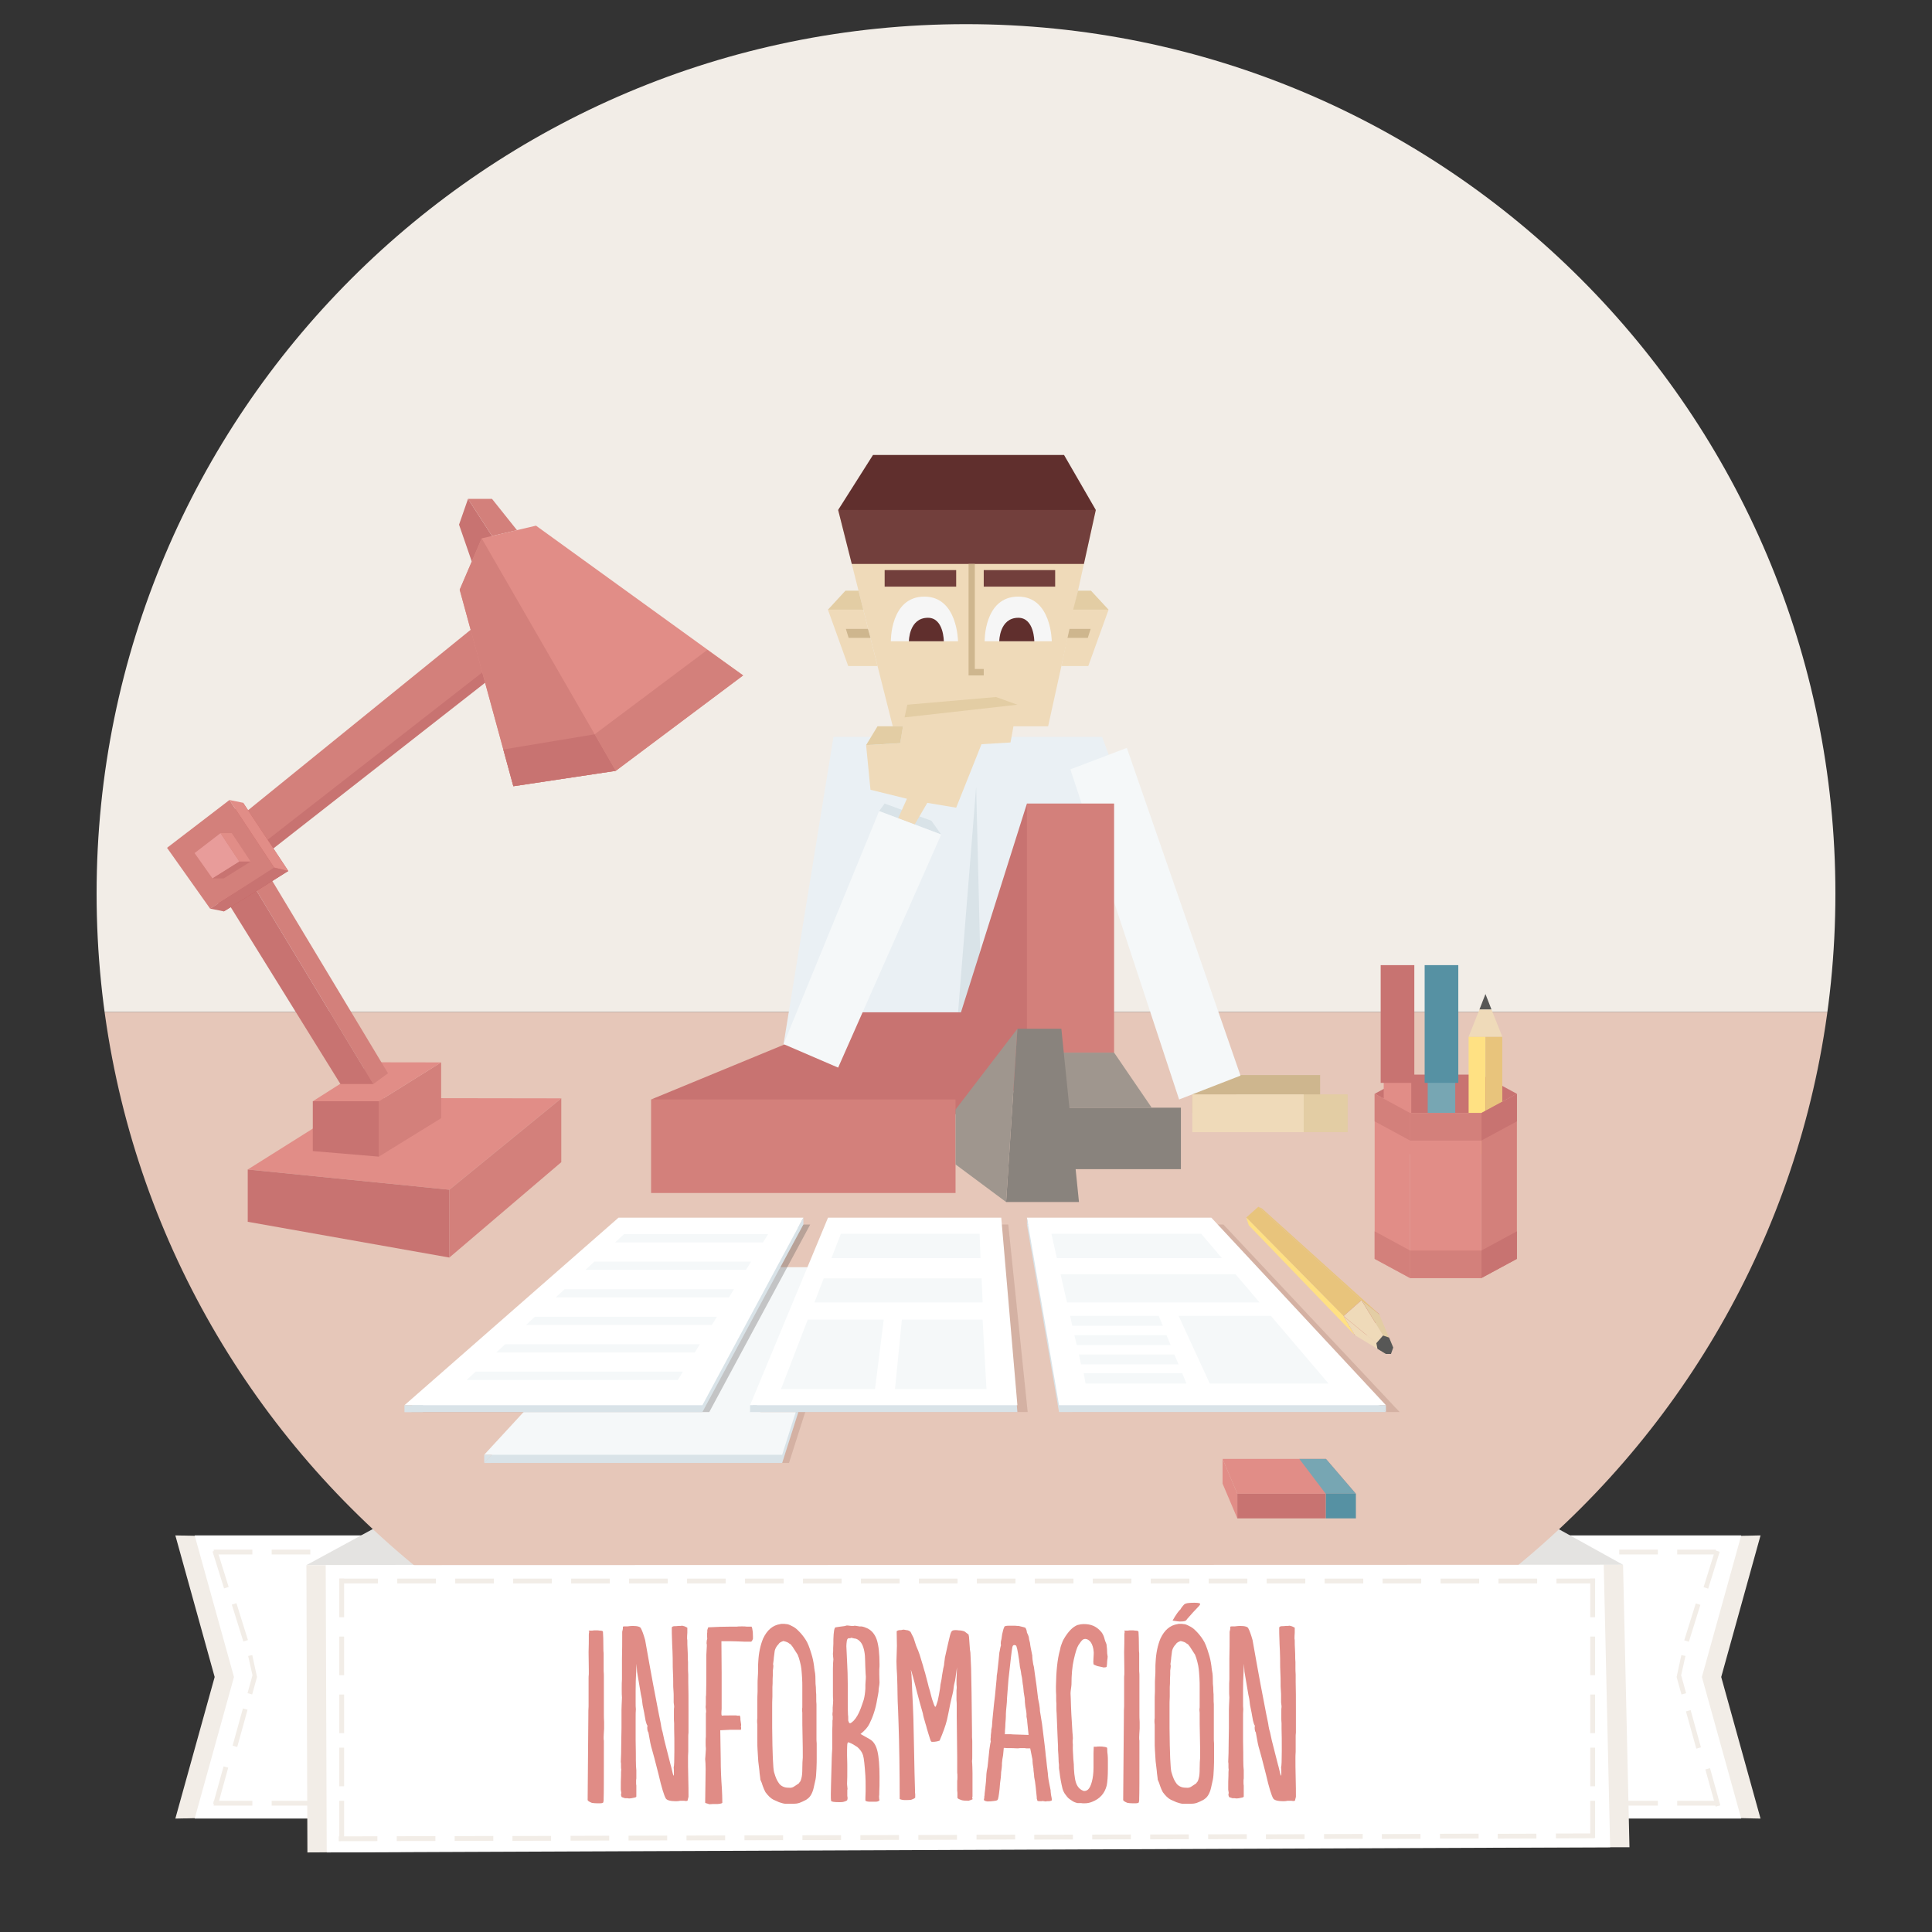 <?xml version="1.0" encoding="utf-8"?>
<!-- Generator: Adobe Illustrator 16.0.4, SVG Export Plug-In . SVG Version: 6.00 Build 0)  -->
<!DOCTYPE svg PUBLIC "-//W3C//DTD SVG 1.1//EN" "http://www.w3.org/Graphics/SVG/1.1/DTD/svg11.dtd">
<svg version="1.1" id="Capa_1" xmlns="http://www.w3.org/2000/svg" xmlns:xlink="http://www.w3.org/1999/xlink" x="0px" y="0px"
	 width="400px" height="400px" viewBox="0 0 400 400" enable-background="new 0 0 400 400" xml:space="preserve">
<rect x="0" y="0" width="400" height="400" fill="#333333" stroke="none"/>
<polygon fill="#F2EDE7" points="313.305,318.891 364.5,317.891 356.36,347.204 364.5,376.517 313.305,375.517 "/>
<polygon fill="#FFFFFF" points="309.305,317.891 360.5,317.891 352.36,347.204 360.5,376.517 309.305,376.517 "/>
<polygon fill="#E4E3E1" points="336.036,323.973 312.276,310.803 312.039,323.978 "/>
<polygon fill="#F2EDE7" points="87.5,318.891 36.304,317.891 44.444,347.204 36.304,376.517 87.5,375.517 "/>
<polygon fill="#FFFFFF" points="91.5,317.891 40.304,317.891 48.444,347.204 40.304,376.517 91.5,376.517 "/>
<polygon fill="#E4E3E1" points="63.435,324.044 87.798,310.803 88.036,323.978 "/>
<g id="Circle_1_">
	<g>
		<g>
			<g>
				<g>
					<g>
						<g>
							<g>
								<g>
									<g>
										<g>
											<defs>
												<path id="SVGID_1_" d="M200,5c99.401,0,180,80.598,180,180s-80.599,180-180,180c-99.403,0-180-80.598-180-180
													S100.597,5,200,5z"/>
											</defs>
											<clipPath id="SVGID_2_">
												<use xlink:href="#SVGID_1_"  overflow="visible"/>
											</clipPath>
											<rect x="20" y="209.502" clip-path="url(#SVGID_2_)" fill="#E6C7B9" width="360" height="156.498"/>
										</g>
									</g>
								</g>
							</g>
						</g>
					</g>
				</g>
			</g>
		</g>
	</g>
	<g>
		<g>
			<g>
				<g>
					<g>
						<g>
							<g>
								<g>
									<g>
										<g>
											<defs>
												<path id="SVGID_3_" d="M200,5c99.401,0,180,80.598,180,180s-80.599,180-180,180c-99.403,0-180-80.598-180-180
													S100.597,5,200,5z"/>
											</defs>
											<clipPath id="SVGID_4_">
												<use xlink:href="#SVGID_3_"  overflow="visible"/>
											</clipPath>
											<rect x="15" y="5" clip-path="url(#SVGID_4_)" fill="#F2EDE7" width="368.415" height="204.502"/>
										</g>
									</g>
								</g>
							</g>
						</g>
					</g>
				</g>
			</g>
		</g>
	</g>
</g>
<polygon opacity="0.7" fill="#CCA99A" enable-background="new    " points="163.356,302.893 175.71,264.061 137.461,264.061 
	101.674,302.893 "/>
<polygon fill="#D9E3E8" points="161.941,302.893 174.289,264.061 136.04,264.061 100.252,302.893 "/>
<polygon fill="#F5F8F9" points="161.941,301.191 174.289,262.357 136.04,262.357 100.252,301.191 "/>
<polygon fill="#D9E3E8" points="100.252,301.191 100.252,302.893 101.826,301.191 "/>
<polygon opacity="0.7" fill="#CCA99A" enable-background="new    " points="222.102,292.357 215.463,253.525 253.297,253.525 
	289.786,292.357 "/>
<polygon opacity="0.7" fill="#CCA99A" enable-background="new    " points="157.429,292.357 173.557,253.525 208.754,253.525 
	212.773,292.357 "/>
<polygon opacity="0.3" fill="#4D4C4C" enable-background="new    " points="146.845,292.357 167.747,253.525 129.483,253.525 
	85.163,292.357 "/>
<polygon fill="#EAF0F4" points="172.561,152.562 162.23,216.174 173.528,209.59 226.875,209.59 226.875,175.053 235.385,172.424 
	228.193,152.562 "/>
<polygon fill="#D9E3E8" points="194.868,172.779 192.839,169.928 183.158,166.363 182.01,167.93 "/>
<polygon fill="#EFDAB9" points="184.836,150.371 217.001,150.371 226.875,105.583 173.528,105.583 "/>
<polygon fill="#723F3C" points="176.355,116.762 224.41,116.762 226.875,105.583 202.102,98.474 173.528,105.583 "/>
<polygon fill="#602F2D" points="173.528,105.583 180.745,94.197 220.299,94.197 226.875,105.583 "/>
<rect x="183.158" y="118.032" fill="#723F3C" width="14.808" height="3.426"/>
<rect x="203.672" y="118.032" fill="#723F3C" width="14.789" height="3.426"/>
<path fill="#F6F6F6" d="M184.441,132.77h13.901c0,0-0.055-9.248-6.953-9.248C184.3,123.521,184.441,132.77,184.441,132.77z"/>
<path fill="#602F2D" d="M188.176,132.77c0,0,0-4.865,3.948-4.865c3.283,0,3.283,4.865,3.283,4.865H188.176z"/>
<path fill="#F6F6F6" d="M203.859,132.77h13.896c0,0-0.032-9.248-6.95-9.248C203.713,123.521,203.859,132.77,203.859,132.77z"/>
<path fill="#602F2D" d="M206.887,132.77c0,0,0-4.865,3.947-4.865c3.307,0,3.307,4.865,3.307,4.865H206.887z"/>
<polygon fill="#EFDAB9" points="178.741,126.231 171.416,126.231 175.613,137.894 181.683,137.894 "/>
<polygon fill="#E3CDA4" points="177.751,122.291 175.041,122.291 171.416,126.231 178.741,126.231 "/>
<polygon fill="#CEB68E" points="179.7,130.213 175.13,130.213 175.701,132.066 180.223,132.066 "/>
<polygon fill="#EFDAB9" points="222.189,126.231 229.518,126.231 225.318,137.894 219.744,137.894 "/>
<polygon fill="#E3CDA4" points="223.182,122.291 225.871,122.291 229.518,126.231 222.189,126.231 "/>
<polygon fill="#CEB68E" points="221.43,130.213 225.809,130.213 225.211,132.066 221.012,132.066 "/>
<polygon fill="#CEB68E" points="200.533,116.762 200.533,139.838 203.672,139.838 203.672,138.504 201.826,138.504 201.826,116.762 
	"/>
<polygon fill="#EFDAB9" points="185.957,169.416 187.767,165.375 180.223,163.512 179.319,154.264 203.672,152.918 197.968,167.219 
	191.989,166.223 189.379,170.702 "/>
<polygon fill="#EFDAB9" points="185.053,161.534 187.276,148.528 210.641,145.904 209.213,153.721 193.163,154.676 191.936,161.81 
	"/>
<polygon fill="#E3CDA4" points="179.319,154.264 181.683,150.371 186.962,150.371 186.377,153.861 "/>
<polygon fill="#E3CDA4" points="210.641,145.904 206.201,144.309 187.853,145.904 187.276,148.528 "/>
<polygon fill="#D9E3E8" points="198.358,209.59 202.104,162.906 203.234,209.59 "/>
<rect x="246.854" y="222.58" fill="#CEB68E" width="26.463" height="7.853"/>
<rect x="255.96" y="226.58" fill="#E3CDA4" width="23.062" height="7.818"/>
<rect x="246.854" y="226.58" fill="#EFDAB9" width="23.062" height="7.818"/>
<polygon fill="#F5F8F9" points="233.299,154.841 221.609,159.288 244.12,227.635 256.833,222.697 "/>
<polygon fill="#C87371" points="134.802,227.635 178.55,209.59 224.799,209.59 205.043,231.037 "/>
<rect x="134.802" y="227.635" fill="#D3807B" width="63.033" height="19.362"/>
<polygon fill="#F5F8F9" points="162.23,216.174 173.528,221.039 194.868,172.779 182.01,167.93 "/>
<polygon fill="#C87371" points="212.617,166.363 198.958,209.59 214.422,211.829 "/>
<rect x="212.617" y="166.363" fill="#D3807B" width="18.045" height="51.571"/>
<polygon fill="#89837D" points="211.316,229.336 239.197,229.336 244.491,229.336 244.491,242.061 211.316,242.061 "/>
<polygon fill="#9F968E" points="230.662,217.93 217.1,217.93 211.316,229.336 238.45,229.336 "/>
<polygon fill="#89837D" points="208.309,248.869 210.641,212.994 219.744,212.994 223.389,248.869 "/>
<polygon fill="#9F968E" points="210.641,212.994 197.836,229.721 197.836,241.08 208.309,248.869 "/>
<polygon fill="#D9E3E8" points="145.424,292.357 166.331,253.525 128.062,253.525 83.741,292.357 "/>
<polygon fill="#FFFFFF" points="145.424,290.936 166.331,252.102 128.062,252.102 83.741,290.936 "/>
<polygon fill="#D9E3E8" points="155.296,292.357 171.434,253.525 207.299,253.525 210.641,292.357 "/>
<polygon fill="#FFFFFF" points="155.296,290.936 171.434,252.102 207.299,252.102 210.641,290.936 "/>
<polygon fill="#D9E3E8" points="219.256,292.357 212.617,253.525 250.792,253.525 286.941,292.357 "/>
<polygon fill="#FFFFFF" points="219.256,290.936 212.617,252.102 250.792,252.102 286.941,290.936 "/>
<g>
	<g>
		<g>
			<g>
				<g>
					<g>
						<g>
							<g>
								<g>
									<g>
										<g>
											<defs>
												<polygon id="SVGID_5_" points="139.804,286.555 159.48,254.785 129.985,254.785 95.698,286.555 												"/>
											</defs>
											<clipPath id="SVGID_6_">
												<use xlink:href="#SVGID_5_"  overflow="visible"/>
											</clipPath>
											<rect x="94.187" y="283.977" clip-path="url(#SVGID_6_)" fill="#F5F8F9" width="49.15" height="1.744"/>
										</g>
									</g>
								</g>
							</g>
						</g>
					</g>
				</g>
			</g>
		</g>
	</g>
	<g>
		<g>
			<g>
				<g>
					<g>
						<g>
							<g>
								<g>
									<g>
										<g>
											<defs>
												<polygon id="SVGID_7_" points="139.804,286.555 159.48,254.785 129.985,254.785 95.698,286.555 												"/>
											</defs>
											<clipPath id="SVGID_8_">
												<use xlink:href="#SVGID_7_"  overflow="visible"/>
											</clipPath>
											<rect x="100.252" y="278.318" clip-path="url(#SVGID_8_)" fill="#F5F8F9" width="47.273" height="1.701"/>
										</g>
									</g>
								</g>
							</g>
						</g>
					</g>
				</g>
			</g>
		</g>
	</g>
	<g>
		<g>
			<g>
				<g>
					<g>
						<g>
							<g>
								<g>
									<g>
										<g>
											<defs>
												<polygon id="SVGID_9_" points="139.804,286.555 159.48,254.785 129.985,254.785 95.698,286.555 												"/>
											</defs>
											<clipPath id="SVGID_10_">
												<use xlink:href="#SVGID_9_"  overflow="visible"/>
											</clipPath>
											<rect x="106.912" y="272.614" clip-path="url(#SVGID_10_)" fill="#F5F8F9" width="44.79" height="1.702"/>
										</g>
									</g>
								</g>
							</g>
						</g>
					</g>
				</g>
			</g>
		</g>
	</g>
	<g>
		<g>
			<g>
				<g>
					<g>
						<g>
							<g>
								<g>
									<g>
										<g>
											<defs>
												<polygon id="SVGID_11_" points="139.804,286.555 159.48,254.785 129.985,254.785 95.698,286.555 												"/>
											</defs>
											<clipPath id="SVGID_12_">
												<use xlink:href="#SVGID_11_"  overflow="visible"/>
											</clipPath>
											<rect x="111.33" y="266.912" clip-path="url(#SVGID_12_)" fill="#F5F8F9" width="42.453" height="1.701"/>
										</g>
									</g>
								</g>
							</g>
						</g>
					</g>
				</g>
			</g>
		</g>
	</g>
	<g>
		<g>
			<g>
				<g>
					<g>
						<g>
							<g>
								<g>
									<g>
										<g>
											<defs>
												<polygon id="SVGID_13_" points="139.804,286.555 159.48,254.785 129.985,254.785 95.698,286.555 												"/>
											</defs>
											<clipPath id="SVGID_14_">
												<use xlink:href="#SVGID_13_"  overflow="visible"/>
											</clipPath>
											<rect x="117.912" y="261.209" clip-path="url(#SVGID_14_)" fill="#F5F8F9" width="38.723" height="1.701"/>
										</g>
									</g>
								</g>
							</g>
						</g>
					</g>
				</g>
			</g>
		</g>
	</g>
	<g>
		<g>
			<g>
				<g>
					<g>
						<g>
							<g>
								<g>
									<g>
										<g>
											<defs>
												<polygon id="SVGID_15_" points="139.804,286.555 159.48,254.785 129.985,254.785 95.698,286.555 												"/>
											</defs>
											<clipPath id="SVGID_16_">
												<use xlink:href="#SVGID_15_"  overflow="visible"/>
											</clipPath>
											<rect x="125.029" y="255.506" clip-path="url(#SVGID_16_)" fill="#F5F8F9" width="35.394" height="1.735"/>
										</g>
									</g>
								</g>
							</g>
						</g>
					</g>
				</g>
			</g>
		</g>
	</g>
</g>
<polygon fill="#F5F8F9" points="167.232,273.221 161.698,287.592 181.162,287.592 182.964,273.221 "/>
<polygon fill="#F5F8F9" points="203.438,273.221 186.725,273.221 185.297,287.592 204.236,287.592 "/>
<polygon fill="#F5F8F9" points="168.616,269.662 203.438,269.662 203.234,264.667 170.54,264.667 "/>
<polygon fill="#F5F8F9" points="174.096,255.443 172.138,260.484 203.004,260.484 202.82,255.443 "/>
<polygon fill="#F5F8F9" points="275.055,286.443 263.121,272.426 244.012,272.426 250.471,286.443 "/>
<polygon fill="#F5F8F9" points="260.784,269.662 220.916,269.662 219.57,263.824 255.811,263.824 "/>
<polygon fill="#F5F8F9" points="218.809,260.484 252.99,260.484 248.695,255.443 217.688,255.443 "/>
<polygon fill="#F5F8F9" points="224.363,284.322 244.771,284.322 245.643,286.443 224.752,286.443 "/>
<polygon fill="#F5F8F9" points="223.379,280.43 243.141,280.43 244.012,282.486 223.818,282.486 "/>
<polygon fill="#F5F8F9" points="222.445,276.428 241.512,276.428 242.367,278.486 222.932,278.486 "/>
<polygon fill="#F5F8F9" points="221.559,272.426 239.9,272.426 240.746,274.486 221.997,274.486 "/>
<rect x="83.741" y="290.936" fill="#D9E3E8" width="3.81" height="1.422"/>
<polygon fill="#D9E3E8" points="166.331,252.102 166.331,253.525 165.106,254.361 "/>
<polygon fill="#D9E3E8" points="286.941,290.936 286.941,292.357 285.328,290.936 "/>
<polygon fill="#C87371" points="291.959,230.441 284.607,226.463 291.959,222.482 306.694,222.482 314.06,226.463 306.694,230.441 
	"/>
<rect x="286.484" y="214.633" fill="#E18D87" width="5.703" height="24.347"/>
<rect x="285.854" y="199.822" fill="#C87371" width="6.967" height="24.375"/>
<rect x="295.592" y="214.633" fill="#77A6B3" width="5.702" height="24.347"/>
<rect x="294.959" y="199.822" fill="#5691A3" width="6.968" height="24.375"/>
<rect x="304.064" y="214.633" fill="#FFE183" width="3.48" height="24.347"/>
<rect x="307.549" y="214.633" fill="#E8C47C" width="3.484" height="24.347"/>
<polygon fill="#575756" points="306.295,209.025 308.805,209.025 307.549,205.803 "/>
<polygon fill="#EFDAB9" points="304.064,214.633 306.295,209.025 308.805,209.025 311.033,214.633 "/>
<polygon fill="#E18D87" points="284.607,226.463 284.607,260.635 291.959,264.615 291.959,230.441 "/>
<polygon fill="#D3807B" points="314.06,226.463 306.694,230.441 306.694,264.615 314.06,260.635 "/>
<rect x="291.959" y="230.441" fill="#E18D87" width="14.734" height="34.174"/>
<polygon fill="#C87371" points="314.06,232.166 314.06,226.463 306.694,230.441 306.694,236.145 "/>
<rect x="291.959" y="230.441" fill="#D3807B" width="14.734" height="5.703"/>
<polygon fill="#D3807B" points="291.959,230.441 284.607,226.463 284.607,232.166 291.959,236.145 "/>
<polygon fill="#C87371" points="314.06,260.635 314.06,254.932 306.694,258.912 306.694,264.615 "/>
<rect x="291.959" y="258.912" fill="#D3807B" width="14.734" height="5.703"/>
<polygon fill="#D3807B" points="291.959,258.912 284.607,254.932 284.607,260.635 291.959,264.615 "/>
<polygon fill="#E18D87" points="280.723,309.26 274.529,302.047 253.119,302.047 256.174,309.26 "/>
<polygon fill="#77A6B3" points="274.529,302.047 269.006,302.047 274.467,309.26 280.723,309.26 "/>
<rect x="274.467" y="309.26" fill="#5691A3" width="6.256" height="5.103"/>
<rect x="256.174" y="309.26" fill="#C87371" width="18.293" height="5.103"/>
<polygon fill="#E18D87" points="256.174,314.361 253.119,307.163 253.119,302.047 256.174,309.26 "/>
<polygon fill="#E8C47C" points="258.025,252.072 278.158,272.482 281.879,269.195 260.523,249.846 "/>
<polygon fill="#C25C5B" points="278.158,272.482 280.464,276.402 283.887,276.402 285.529,272.062 281.879,269.195 "/>
<polygon fill="#FFE183" points="280.464,276.402 258.546,253.675 258.025,252.072 278.158,272.482 "/>
<polygon fill="#EFDAB9" points="286.926,280.322 280.464,276.402 278.158,272.482 286.207,279.096 "/>
<polygon fill="#EFDAB9" points="286.207,279.096 287.369,278.094 281.879,269.195 278.158,272.482 "/>
<polygon fill="#E3CDA4" points="281.879,269.195 287.369,278.094 288.455,278.997 285.529,272.062 "/>
<polygon fill="#E8C47C" points="260.523,249.846 281.879,269.195 285.529,272.062 261.285,250.21 "/>
<polygon fill="#575756" points="286.926,280.322 285.191,279.266 284.959,278.094 286.346,276.503 287.596,276.93 288.455,278.997 
	287.984,280.322 "/>
<polygon fill="#E18D87" points="93.037,246.318 51.291,242.135 74.823,227.34 116.207,227.402 "/>
<polygon fill="#D3807B" points="93.037,246.318 93.037,260.363 116.207,240.617 116.207,227.402 "/>
<polygon fill="#C87371" points="51.291,242.135 51.291,252.959 93.037,260.363 93.037,246.318 "/>
<polygon fill="#D3807B" points="78.439,239.469 91.333,231.51 91.333,219.957 78.439,228 "/>
<polygon fill="#E18D87" points="91.333,219.957 77.48,219.936 64.761,228 78.439,228 "/>
<polygon fill="#C87371" points="78.439,239.469 64.761,238.318 64.761,228 78.439,228 "/>
<polygon fill="#C87371" points="97.679,116.261 95.038,108.623 96.896,103.287 101.865,110.972 "/>
<polygon fill="#D3807B" points="107.032,109.762 101.865,103.287 96.896,103.287 101.865,110.972 "/>
<polygon fill="#D3807B" points="80.331,222.211 48.921,169.995 45.781,172.271 77.292,224.436 "/>
<polygon fill="#C87371" points="77.292,224.436 70.485,224.436 40.845,176.648 45.781,172.271 "/>
<polygon fill="#C87371" points="50.648,180.324 105.485,137.406 103.302,134.916 48.613,177.553 "/>
<polygon fill="#D3807B" points="45.781,172.271 98.934,129.181 104.205,135.818 49.516,178.455 "/>
<polygon fill="#E18D87" points="95.175,122.087 106.284,162.781 127.49,159.592 153.858,139.838 110.974,108.834 99.728,111.465 "/>
<polygon fill="#D3807B" points="127.49,159.592 99.728,111.465 95.175,122.087 106.284,162.781 "/>
<polygon fill="#C87371" points="104.205,155.17 123.124,152.027 127.49,159.592 106.284,162.781 "/>
<polygon fill="#D3807B" points="146.44,134.558 123.124,152.027 127.49,159.592 153.858,139.838 "/>
<polygon fill="#C25C5B" points="50.335,166.205 37.434,176.104 46.353,188.695 59.685,180.324 "/>
<polygon fill="#D3807B" points="47.503,165.633 34.582,175.533 43.501,188.123 56.833,179.752 "/>
<polygon fill="#E89C9A" points="45.658,172.49 40.285,176.623 43.995,181.869 49.558,178.379 "/>
<polygon fill="#C87371" points="59.685,180.324 56.752,179.619 43.501,188.123 46.353,188.695 "/>
<polygon fill="#E18D87" points="50.335,166.205 47.503,165.633 56.752,179.619 59.685,180.324 "/>
<polygon fill="#E18D87" points="47.987,172.49 45.658,172.49 49.558,178.379 51.886,178.379 "/>
<polygon fill="#C87371" points="51.886,178.379 49.558,178.379 43.995,181.869 46.317,181.869 "/>
<polygon fill="#D9E3E8" points="155.296,290.936 155.296,292.357 156.778,290.936 "/>
<polygon fill="#D9E3E8" points="212.617,252.102 212.617,253.525 212.848,253.525 "/>
<rect x="335.247" y="320.835" fill="#F2EDE7" width="8" height="1"/>
<rect x="347.247" y="320.835" fill="#F2EDE7" width="8" height="1"/>
<rect x="335.247" y="372.835" fill="#F2EDE7" width="8" height="1"/>
<rect x="347.247" y="372.835" fill="#F2EDE7" width="8" height="1"/>
<rect x="44.247" y="320.835" fill="#F2EDE7" width="8" height="1"/>
<rect x="56.247" y="320.835" fill="#F2EDE7" width="8" height="1"/>
<rect x="44.247" y="372.835" fill="#F2EDE7" width="8" height="1"/>
<rect x="41.794" y="369.328" transform="matrix(-0.267 0.964 -0.964 -0.267 414.444 424.294)" fill="#F2EDE7" width="8" height="1"/>
<rect x="45.794" y="357.328" transform="matrix(-0.267 0.964 -0.964 -0.267 407.945 405.24)" fill="#F2EDE7" width="8" height="1"/>
<polygon fill="#F2EDE7" points="51.379,342.846 52.273,346.843 51.247,350.556 52.21,350.822 53.21,347.203 52.229,342.668 "/>
<rect x="45.795" y="335.332" transform="matrix(0.298 0.955 -0.955 0.298 355.546 188.256)" fill="#F2EDE7" width="7.999" height="1"/>
<rect x="41.795" y="324.332" transform="matrix(0.298 0.955 -0.955 0.298 342.243 184.362)" fill="#F2EDE7" width="8" height="1"/>
<rect x="350.547" y="369.341" transform="matrix(0.267 0.964 -0.964 0.267 616.487 -70.47)" fill="#F2EDE7" width="8" height="1"/>
<rect x="346.548" y="357.341" transform="matrix(0.267 0.964 -0.964 0.267 601.973 -75.425)" fill="#F2EDE7" width="8" height="1"/>
<polygon fill="#F2EDE7" points="348.958,342.846 348.064,346.843 349.091,350.556 348.127,350.822 347.127,347.203 348.108,342.668 
	"/>
<rect x="346.546" y="335.336" transform="matrix(-0.298 0.955 -0.955 -0.298 775.559 101.25)" fill="#F2EDE7" width="7.999" height="1"/>
<rect x="350.546" y="324.336" transform="matrix(-0.298 0.955 -0.955 -0.298 770.25 83.154)" fill="#F2EDE7" width="7.999" height="1"/>
<rect x="56.247" y="372.835" fill="#F2EDE7" width="8" height="1"/>
<polygon fill="#F2EDE7" points="337.363,382.457 71.646,382.529 71.435,325.044 336.036,323.973 "/>
<polygon fill="#F2EDE7" points="329.363,381.457 63.646,383.529 63.435,324.044 328.036,324.973 "/>
<polygon fill="#FFFFFF" points="333.363,382.457 67.646,383.529 67.435,324.044 332.036,323.973 "/>
<rect x="70.247" y="326.835" fill="#F2EDE7" width="8" height="1"/>
<rect x="70.247" y="326.835" fill="#F2EDE7" width="1" height="8"/>
<rect x="70.247" y="338.835" fill="#F2EDE7" width="1" height="8"/>
<rect x="70.247" y="350.835" fill="#F2EDE7" width="1" height="8"/>
<rect x="70.247" y="361.835" fill="#F2EDE7" width="1" height="8"/>
<rect x="70.247" y="372.835" fill="#F2EDE7" width="1" height="8"/>
<rect x="329.247" y="326.835" fill="#F2EDE7" width="1" height="8"/>
<rect x="329.247" y="338.835" fill="#F2EDE7" width="1" height="8"/>
<rect x="329.247" y="350.835" fill="#F2EDE7" width="1" height="8"/>
<rect x="329.247" y="361.835" fill="#F2EDE7" width="1" height="8"/>
<rect x="329.247" y="372.835" fill="#F2EDE7" width="1" height="7.656"/>
<rect x="82.247" y="326.835" fill="#F2EDE7" width="8" height="1"/>
<rect x="94.247" y="326.835" fill="#F2EDE7" width="8" height="1"/>
<rect x="106.247" y="326.835" fill="#F2EDE7" width="8" height="1"/>
<rect x="118.247" y="326.835" fill="#F2EDE7" width="8" height="1"/>
<rect x="130.247" y="326.835" fill="#F2EDE7" width="8" height="1"/>
<rect x="142.247" y="326.835" fill="#F2EDE7" width="8" height="1"/>
<rect x="154.247" y="326.835" fill="#F2EDE7" width="8" height="1"/>
<rect x="166.247" y="326.835" fill="#F2EDE7" width="8" height="1"/>
<rect x="178.247" y="326.835" fill="#F2EDE7" width="8" height="1"/>
<rect x="190.247" y="326.835" fill="#F2EDE7" width="8" height="1"/>
<rect x="202.247" y="326.835" fill="#F2EDE7" width="8" height="1"/>
<rect x="214.247" y="326.835" fill="#F2EDE7" width="8" height="1"/>
<rect x="226.247" y="326.835" fill="#F2EDE7" width="8" height="1"/>
<rect x="238.247" y="326.835" fill="#F2EDE7" width="8" height="1"/>
<rect x="250.247" y="326.835" fill="#F2EDE7" width="8" height="1"/>
<rect x="262.247" y="326.835" fill="#F2EDE7" width="8" height="1"/>
<rect x="274.247" y="326.835" fill="#F2EDE7" width="8" height="1"/>
<rect x="286.247" y="326.835" fill="#F2EDE7" width="8" height="1"/>
<rect x="298.247" y="326.835" fill="#F2EDE7" width="8" height="1"/>
<rect x="310.247" y="326.835" fill="#F2EDE7" width="8" height="1"/>
<rect x="322.247" y="326.835" fill="#F2EDE7" width="8" height="1"/>
<rect x="70.253" y="380.168" transform="matrix(-1 0.003 -0.003 -1 149.527 761.135)" fill="#F2EDE7" width="8" height="1"/>
<rect x="82.261" y="380.134" transform="matrix(-1 0.003 -0.003 -1 173.544 761.034)" fill="#F2EDE7" width="8" height="1"/>
<rect x="94.253" y="380.104" transform="matrix(-1 0.003 -0.003 -1 197.527 760.943)" fill="#F2EDE7" width="8" height="1"/>
<rect x="106.261" y="380.07" transform="matrix(-1 0.003 -0.003 -1 221.498 760.855)" fill="#F2EDE7" width="8" height="1"/>
<rect x="118.253" y="380.04" transform="matrix(-1 0.003 -0.003 -1 245.527 760.75)" fill="#F2EDE7" width="8" height="1"/>
<rect x="130.253" y="380.009" transform="matrix(-1 0.003 -0.003 -1 269.527 760.654)" fill="#F2EDE7" width="8" height="0.999"/>
<rect x="142.253" y="379.976" transform="matrix(-1 0.003 -0.003 -1 293.527 760.558)" fill="#F2EDE7" width="8" height="1"/>
<rect x="154.253" y="379.944" transform="matrix(-1 0.003 -0.003 -1 317.527 760.462)" fill="#F2EDE7" width="8" height="1"/>
<rect x="166.253" y="379.912" transform="matrix(-1 0.003 -0.003 -1 341.527 760.365)" fill="#F2EDE7" width="8" height="1"/>
<rect x="178.253" y="379.881" transform="matrix(-1 0.003 -0.003 -1 365.527 760.27)" fill="#F2EDE7" width="8" height="1"/>
<rect x="190.253" y="379.848" transform="matrix(-1 0.003 -0.003 -1 389.527 760.174)" fill="#F2EDE7" width="8" height="1"/>
<rect x="202.253" y="379.817" transform="matrix(-1 0.003 -0.003 -1 413.573 760.053)" fill="#F2EDE7" width="8" height="1"/>
<rect x="214.253" y="379.785" transform="matrix(-1 0.003 -0.003 -1 437.527 759.982)" fill="#F2EDE7" width="8" height="1"/>
<rect x="226.253" y="379.754" transform="matrix(-1 0.003 -0.003 -1 461.527 759.888)" fill="#F2EDE7" width="8" height="1"/>
<rect x="238.253" y="379.721" transform="matrix(-1 0.003 -0.003 -1 485.526 759.791)" fill="#F2EDE7" width="7.999" height="1"/>
<rect x="250.254" y="379.689" transform="matrix(-1 0.003 -0.003 -1 509.527 759.694)" fill="#F2EDE7" width="8" height="1"/>
<rect x="262.262" y="379.652" transform="matrix(-1 0.003 -0.003 -1 533.498 759.619)" fill="#F2EDE7" width="8" height="1"/>
<rect x="274.254" y="379.626" transform="matrix(-1 0.003 -0.003 -1 557.527 759.503)" fill="#F2EDE7" width="8" height="1"/>
<rect x="286.262" y="379.587" transform="matrix(-1 0.003 -0.003 -1 581.497 759.429)" fill="#F2EDE7" width="8" height="1"/>
<rect x="298.254" y="379.561" transform="matrix(-1 0.003 -0.003 -1 605.527 759.309)" fill="#F2EDE7" width="8" height="1"/>
<rect x="310.262" y="379.523" transform="matrix(-1 0.003 -0.003 -1 629.497 759.239)" fill="#F2EDE7" width="8" height="1"/>
<rect x="322.254" y="379.498" transform="matrix(-1 0.003 -0.003 -1 653.527 759.118)" fill="#F2EDE7" width="8" height="1"/>
<g>
	<path fill="#E08C86" d="M124.929,341.529c0,0.145,0,0.433,0.048,0.769v0.815v0.624v1.248v1.009
		c0.048,0.432,0.048,0.815,0.048,1.056v2.305v2.496v3.168c0,0.336,0,0.864,0.048,1.488v1.392c-0.048,0.816-0.096,1.44-0.096,1.776
		s0,0.576,0.048,0.721v2.256c0,5.521,0,8.784-0.048,9.745v0.336c-0.048,0.144-0.048,0.288-0.048,0.336
		c0,0.191-0.24,0.288-0.769,0.288h-0.479c-0.433,0-0.96-0.048-1.152-0.097c-0.576-0.239-0.864-0.432-0.864-0.624l0.145-17.281
		c0-0.912,0-1.632,0.048-2.064v-2.016v-1.296v-0.673v-1.775c0-0.24,0-0.528,0.048-0.912v-0.864l-0.048-3.696
		c0.048-1.44,0.048-2.353,0.048-2.736v-0.912c0-0.24,0.048-0.432,0.096-0.576c-0.048-0.048-0.096-0.096-0.096-0.144
		c0-0.049,0-0.049-0.048-0.049c0-0.048,0.144-0.048,0.432-0.048h0.336c0.145-0.048,0.48-0.048,0.816-0.048
		c0.24,0,0.48,0,0.672,0.048c0.48,0,0.721,0.097,0.721,0.24C124.881,338.409,124.929,339.657,124.929,341.529z"/>
	<path fill="#E08C86" d="M139.328,346.282c-0.048-0.864-0.048-1.488-0.048-1.921c0-0.527,0-1.392-0.048-2.496
		c-0.048-1.104-0.097-1.872-0.097-2.4c-0.048-0.912-0.048-1.728-0.048-2.496c0.048-0.191,0.288-0.288,0.624-0.288h0.097
		c0.096,0,0.336,0,0.672-0.048c0.336,0,0.576,0,0.768-0.048c0.433,0.096,0.673,0.192,0.721,0.24l0.191,0.096
		c0.097,0.048,0.145,0.048,0.145,0.096v1.009c-0.048,0.479-0.048,0.912-0.048,1.248c0.048,0.191,0.048,0.384,0.048,0.527
		c0,0.433,0,0.961,0.048,1.633c0.048,0.72,0.048,1.248,0.048,1.632c0,0.192,0,0.528,0.048,1.057v1.248c0,0.239,0,0.72,0.048,1.344
		v1.536c0.049,1.44,0.049,3.456,0.049,6.049v3.504v0.912c-0.049,0.384-0.049,0.672-0.049,0.864v1.584v1.488
		c-0.048,0.624-0.048,1.104-0.048,1.392c0,1.009,0,2.305,0.048,3.984c0.049,1.681,0.049,2.929,0.049,3.793v0.191l-0.192,0.769
		c0,0.048-0.096,0.096-0.288,0.096c-0.096,0-0.24,0-0.48-0.048h-0.575h-0.192c-0.192,0.048-0.48,0.096-0.816,0.096
		c-1.2,0-1.92-0.191-2.16-0.576c-0.336-0.575-0.864-2.208-1.488-4.944c-0.672-2.688-1.151-4.464-1.392-5.28
		c-0.192-0.576-0.433-1.728-0.72-3.456c-0.145-0.145-0.24-0.528-0.24-1.057c0-0.048,0-0.096,0.048-0.191v-0.145
		c-0.145-0.144-0.24-0.479-0.384-1.008l-0.192-1.056c0-0.097-0.144-0.816-0.432-2.209c-0.049-0.336-0.097-0.72-0.145-1.199
		c-0.096-0.433-0.144-0.769-0.191-0.912l-0.816-4.801l-0.096-1.632l-0.097,1.92c-0.048,0.96-0.096,2.208-0.096,3.696v2.353
		c0,0.624,0,1.104,0.048,1.439c-0.048,0.48-0.048,1.152-0.048,2.064v4.368c0.048,1.969,0.048,3.36,0.048,4.225
		c0,0.912,0.048,1.536,0.096,1.968v1.729c-0.048,0.144-0.048,0.384-0.048,0.72s0,0.576,0.048,0.721v2.304
		c0,0.097-0.191,0.192-0.527,0.24c-0.385,0.096-0.673,0.144-0.912,0.144c-0.097,0-0.24,0-0.433-0.048h-0.479
		c-0.48-0.144-0.721-0.239-0.721-0.288v-0.048c-0.048-0.144-0.096-0.24-0.096-0.336v-0.192c0.048-0.048,0.048-0.144,0.048-0.239
		c0-0.145,0-0.24-0.048-0.288c0-0.048,0-0.192-0.048-0.336v-0.385c0-0.912,0-1.775,0.048-2.544c0-0.576,0-1.008,0.048-1.296
		c-0.048-0.145-0.048-0.384-0.048-0.624v-0.433c0-0.191,0-0.336-0.048-0.479c0.048-1.008,0.096-2.4,0.096-4.177v-0.144l0.048-2.736
		v-3.744c0-0.48,0.049-1.345,0.097-2.545c-0.048-0.384-0.048-1.008-0.048-1.823c0-0.864,0-1.536,0.048-1.969v-4.272
		c0.048-1.872,0.048-3.408,0.048-4.608v-0.96l0.096-0.384c0.048-0.145,0.048-0.336,0.048-0.672l0.24-0.049h0.433h0.239
		c0.385-0.048,0.769-0.096,1.104-0.096c1.056,0,1.632,0.192,1.729,0.528c0.239,0.432,0.527,1.2,0.863,2.4
		c1.248,7.104,2.209,12.192,2.833,15.313l0.384,1.872c0.048,0.144,0.048,0.384,0.096,0.624c0.048,0.288,0.096,0.527,0.145,0.72
		l0.144,0.48l0.384,1.775l1.297,5.089c0.048,0.096,0.096,0.336,0.191,0.72l0.24,1.009c0.096,0.336,0.144,0.479,0.192,0.479
		c0.048-0.096,0.048-0.288,0.048-0.528c0-0.432,0-0.863-0.048-1.199c0.096-0.288,0.144-1.44,0.144-3.409c0-1.92,0-3.456-0.048-4.608
		v-1.104c-0.048-0.48-0.048-0.816-0.048-1.008v-1.536c0-0.337,0-0.624,0.048-0.816c0-0.145,0-0.336-0.048-0.576
		s-0.048-0.432-0.048-0.576v-1.152c0-0.239,0-0.672-0.049-1.2c-0.048-0.527-0.048-0.912-0.048-1.104v-0.672
		C139.376,347.769,139.376,347.145,139.328,346.282z"/>
	<path fill="#E08C86" d="M149.552,373.212c0,0.145-0.336,0.24-0.96,0.288c-0.721,0-1.296,0-1.729,0.048l-0.432-0.144
		c-0.145-0.048-0.24-0.048-0.336-0.096c-0.048-0.049-0.097-0.049-0.097-0.097s0.049-2.352,0.097-6.912
		c0-0.912-0.048-1.633-0.097-2.112c0.049-0.288,0.049-0.72,0.097-1.296c0.048-0.528,0.048-0.864,0.048-0.912
		c-0.048-0.288-0.048-0.721-0.048-1.248c0-0.528,0-0.912,0.048-1.2v-2.496v-2.305c0.048-0.144,0.048-0.288,0.048-0.479
		c0-0.145-0.048-0.433-0.096-0.816c0.048-0.24,0.048-0.72,0.048-1.345v-0.239v-0.576c0.048-0.24,0.048-0.433,0.048-0.576
		c0.048-1.296,0.048-3.312,0.048-6.049v-1.392v-0.624c0.048-0.96,0.097-1.584,0.097-1.824v-0.336
		c-0.049-0.145-0.049-0.24-0.049-0.288c0-0.336,0.049-0.672,0.145-0.96c-0.048-0.192-0.048-0.433-0.048-0.673
		c0-0.239,0-0.479,0.048-0.624v-0.384c0.048-0.144,0.048-0.288,0.096-0.336l0.096-0.288c1.776-0.096,3.312-0.144,4.608-0.144h0.864
		h0.433c0.239-0.049,0.576-0.049,1.104-0.049c0.384,0,0.721,0,0.96,0.049h0.385h0.191h0.145h0.288
		c0.048,0.048,0.144,0.288,0.191,0.72c0.048,0.144,0.097,0.576,0.097,1.296v0.48c-0.145,0.432-0.288,0.624-0.433,0.624h-0.048
		h-1.104c-1.344-0.048-2.352-0.097-2.976-0.097h-1.969l0.049,6.577v1.968v3.217v2.208c-0.049,0.528-0.049,0.816-0.049,0.96
		c0,0.336,0.049,0.48,0.145,0.48c0.191-0.049,0.72-0.049,1.536-0.049h0.432h0.912c0.048,0,0.145,0,0.24,0.049h0.192h0.144
		c0.096-0.049,0.096-0.049,0.145-0.049c0.144,0.145,0.191,0.385,0.191,0.721v0.191c0.096,0.576,0.145,0.912,0.145,0.961
		c0,0.191,0,0.336-0.049,0.384c0,0.048,0,0.144,0.049,0.24v0.239c0,0.145-0.049,0.24-0.097,0.24h-0.72h-1.536l-1.968,0.096
		l0.096,5.905c0,2.16,0.096,4.224,0.24,6.192C149.504,371.244,149.552,372.204,149.552,373.212z"/>
	<path fill="#E08C86" d="M169.041,359.963c0,0.24,0,0.576,0.048,1.008v0.961v2.208c0,0.336,0,1.008-0.048,2.063
		c-0.048,1.009-0.097,1.776-0.192,2.209c-0.096,0.432-0.24,1.008-0.384,1.728c-0.145,0.672-0.384,1.2-0.624,1.584
		c-0.24,0.385-0.576,0.673-0.96,0.912c-0.528,0.288-0.96,0.48-1.345,0.624c-0.432,0.145-0.864,0.192-1.2,0.192h-0.239h-1.057h-0.479
		c-0.433-0.048-0.864-0.192-1.297-0.336c-0.144-0.048-0.288-0.145-0.527-0.24c-0.24-0.096-0.433-0.191-0.576-0.24
		c-0.624-0.336-1.152-0.863-1.681-1.584c-0.239-0.432-0.384-0.815-0.527-1.2c-0.049-0.144-0.145-0.384-0.24-0.72
		c-0.145-0.336-0.24-0.528-0.288-0.672c0-0.192-0.048-0.48-0.096-0.864c-0.049-0.384-0.097-0.672-0.097-0.912
		c0-0.096-0.048-0.384-0.096-0.816c-0.048-0.479-0.096-0.863-0.145-1.2c0-0.048-0.048-0.815-0.144-2.304
		c-0.048-0.48-0.048-1.248-0.048-2.256v-0.721v-1.68v-0.624c-0.048-0.336-0.048-0.576-0.048-0.721c0-0.144,0-0.384,0.048-0.672
		v-0.672v-2.977c0-0.432,0-1.056,0.048-1.824v-1.632c0-0.336,0-0.816,0.048-1.392c0.048-0.576,0.048-0.961,0.048-1.2
		c0-0.96,0-1.633,0.048-1.969c0.097-1.824,0.433-3.408,1.009-4.8c0.815-1.729,1.968-2.736,3.552-2.977
		c0.097-0.048,0.24-0.048,0.48-0.048c0.288,0,0.528,0,0.72,0.048c0.336,0,0.721,0.144,1.152,0.384c0.432,0.192,0.864,0.48,1.2,0.816
		c0.72,0.672,1.248,1.344,1.68,2.016c0.433,0.624,0.816,1.633,1.2,2.929c0.24,0.72,0.433,1.584,0.576,2.688
		c0,0.048,0,0.191,0.048,0.432s0.048,0.48,0.097,0.624c0.096,0.384,0.144,1.2,0.144,2.496c0.048,0.336,0.096,0.864,0.096,1.681
		c0.049,0.24,0.049,0.624,0.049,1.151c0,0.576,0,1.057,0.048,1.393v1.44v1.728v1.921V359.963z M160.208,343.258
		c0,0.048,0,0.24-0.048,0.527c-0.048,0.24-0.048,0.48-0.097,0.721c0,0.048,0,0.144,0.049,0.288v0.24
		c0,0.144-0.049,0.432-0.097,0.815c0,0.672,0,1.248-0.048,1.681c0,0.768,0,1.344-0.048,1.775v1.921
		c-0.048,0.863-0.048,1.536-0.048,1.968v2.305v0.72v1.488c0.048,5.424,0.191,8.448,0.384,9.169c0.192,0.624,0.336,1.104,0.48,1.392
		c0.239,0.528,0.479,0.864,0.624,1.057c0.239,0.288,0.576,0.527,1.008,0.672c0.288,0.096,0.672,0.144,1.2,0.144
		c0.336,0,0.624-0.096,0.96-0.336c0.048-0.048,0.192-0.144,0.432-0.288c0.192-0.144,0.337-0.24,0.433-0.288
		c0.048-0.096,0.144-0.239,0.288-0.384c0.096-0.192,0.191-0.432,0.24-0.672c0.144-0.48,0.191-1.152,0.191-2.064
		s0.048-1.68,0.096-2.208v-0.384c0-0.912,0-2.257-0.048-4.081s-0.048-3.12-0.048-3.936v-0.864c-0.048-0.384-0.048-0.672-0.048-0.816
		c0.048-0.144,0.048-0.336,0.048-0.576v-0.624v-1.68v-1.921c0-0.336,0-0.863-0.048-1.632c-0.048-0.815-0.096-1.392-0.144-1.824
		c-0.049-0.432-0.145-0.96-0.288-1.488c-0.145-0.575-0.288-1.056-0.48-1.487l-0.432-0.673c-0.24-0.384-0.385-0.624-0.433-0.672
		c-0.096-0.191-0.24-0.384-0.384-0.528c-0.048-0.144-0.192-0.287-0.48-0.432c-0.239-0.24-0.624-0.384-1.248-0.528
		c-0.527,0.192-0.863,0.385-0.96,0.624c-0.432,0.433-0.672,0.864-0.815,1.393C160.304,342.393,160.256,342.873,160.208,343.258z"/>
	<path fill="#E08C86" d="M181.52,339.465c0.384,1.152,0.576,2.881,0.576,5.137c0,0.24,0,0.576-0.048,1.008v0.961
		c0,1.008,0.048,1.439,0.048,1.775c0,0.288-0.048,0.528-0.145,1.152c-0.048,0.336-0.048,0.528-0.048,0.672
		c-0.048,0.385-0.144,0.912-0.288,1.633c-0.336,2.111-0.96,3.792-1.584,5.04c-0.336,0.72-0.96,1.44-1.872,2.16l1.872,1.056
		c0.816,0.433,1.344,1.297,1.632,2.497c0.288,1.199,0.433,3.023,0.433,5.376c0,1.393,0,2.353-0.048,2.929
		c0,0.527,0,0.863-0.048,1.104c0,0.384,0.048,0.624,0.096,0.769c-0.192,0.191-0.433,0.288-0.721,0.288h-0.096h-0.912h-0.479
		c-0.48-0.049-0.721-0.145-0.721-0.288c0-0.097,0-0.721,0.048-1.824v-1.104c0-0.72,0-1.44-0.048-2.16
		c-0.144-2.16-0.288-3.601-0.479-4.225c-0.192-0.624-0.576-1.2-1.2-1.728c-0.96-0.624-1.584-0.96-1.92-0.96
		c-0.049,0-0.097,0.144-0.145,0.384c0,0.144-0.048,0.528-0.048,1.152v1.2c0.048,1.392,0.048,2.208,0.048,2.544
		c0,1.488,0,2.592-0.048,3.216c0,0.145,0,0.336,0.048,0.672c0,0.192,0.048,0.337,0.048,0.433c0,0.144-0.048,0.24-0.048,0.288v0.432
		v0.721c0,0.048,0,0.144,0.048,0.288v0.239v0.192c-0.048,0.048-0.048,0.096-0.048,0.144c0,0.145-0.288,0.288-0.864,0.433
		c-0.191,0.048-0.479,0.048-0.864,0.048c-1.056,0-1.584-0.096-1.632-0.288c-0.048-0.24-0.048-0.72-0.048-1.44
		c0-0.191,0.048-2.688,0.192-7.488c0-0.384,0.048-1.008,0.096-1.824v-0.624v-1.344v-1.776c0.048-0.816,0.048-1.488,0.048-1.969
		c0-0.096,0-0.239,0.048-0.384v-0.336v-0.336c-0.048-0.145-0.048-0.24-0.048-0.336c0-0.145,0-0.384,0.048-0.624v-0.528v-0.288
		c0.048-0.624,0.097-1.152,0.097-1.488c-0.049-0.384-0.049-0.912-0.049-1.632v-3.36v-1.488c0-0.912,0.049-1.584,0.097-2.016
		c-0.048-0.528-0.097-0.864-0.097-1.057c0-0.144,0-0.336,0.049-0.624v-0.672c0.048-0.48,0.048-1.104,0.048-1.824
		c0.048-1.536,0.191-2.353,0.432-2.448l0.96-0.144c0.624-0.049,1.104-0.145,1.345-0.24c0.144,0,0.336,0,0.624,0.048
		s0.479,0.048,0.624,0.048c0.144,0,0.288,0,0.384-0.048c0.096,0,0.24,0,0.432,0.048c0.24,0.048,0.433,0.048,0.576,0.096h0.433
		c0.384,0.049,0.768,0.192,1.2,0.385C180.463,337.545,181.136,338.361,181.52,339.465z M175.327,339.705
		c-0.048,0.384-0.097,0.769-0.097,1.104s0.049,1.392,0.145,3.12s0.144,3.265,0.144,4.656c0,3.456,0,5.616,0.049,6.433
		c0.048,0.192,0.048,0.48,0.048,0.864v0.336c0.048,0.192,0.144,0.336,0.191,0.48l0.192,0.096c0.48-0.192,1.008-0.721,1.536-1.633
		c0.528-0.911,0.864-1.968,1.296-3.264c0.192-0.72,0.288-1.488,0.336-2.305v-0.768c0-0.48,0.097-1.057,0.097-1.681
		c0-0.191-0.049-0.432-0.049-0.624c-0.048-1.151-0.096-2.063-0.096-2.592c0-1.536-0.24-2.736-0.672-3.553
		c-0.24-0.432-0.576-0.768-1.008-1.008c-0.145-0.048-0.336-0.144-0.624-0.144c-0.24-0.097-0.48-0.097-0.624-0.145
		c-0.145,0.145-0.24,0.096-0.336,0.096c-0.049,0-0.145,0.049-0.192,0C175.519,339.225,175.375,339.417,175.327,339.705z"/>
	<path fill="#E08C86" d="M200.624,338.889c0.096,1.104,0.145,2.016,0.192,2.64l0.096,0.624l0.145,3.217
		c0.048,2.448,0.144,6.864,0.191,13.249v1.056c0.048,0.48,0.048,0.816,0.048,1.057v0.72v1.296v0.576c0,0.624,0,1.104-0.048,1.344
		c0.048,0.24,0.096,1.969,0.096,2.4v0.672v3.265v0.96c-0.048,0.048-0.048,0.145-0.048,0.24v0.096l0.097,0.192
		c-0.049,0.048-0.336,0.192-0.864,0.336c-0.72,0-1.2-0.048-1.488-0.144c-0.528-0.192-0.816-0.337-0.816-0.48v-0.912
		c0-0.096,0-0.288-0.048-0.528v-0.624V368.7c0.048-0.145,0.048-0.433,0.048-0.769c0-0.432,0-0.72-0.048-0.912v-3.265l-0.096-8.496
		v-2.257c0-0.239,0-0.575-0.048-1.008v-1.008v-0.336v-0.672c0.048-0.288,0.048-0.528,0.048-0.673
		c-0.048-0.336-0.048-0.815-0.048-1.344l0.096-2.736l-0.288,2.064c-0.048,0.432-0.144,0.912-0.288,1.44
		c-0.048,0.144-0.048,0.336-0.096,0.575c-0.048,0.288-0.048,0.528-0.096,0.769c-0.049,0.24-0.097,0.48-0.145,0.672
		c-0.048,0.24-0.24,0.912-0.479,2.064l-0.385,1.92c-0.144,0.624-0.24,1.057-0.288,1.344c-0.288,1.2-0.815,2.641-1.536,4.321
		c-0.432,0.144-0.863,0.239-1.392,0.239c-0.145,0-0.288,0-0.336-0.048c-0.097-0.048-0.288-0.672-0.624-1.776
		c-0.049-0.191-0.145-0.527-0.288-0.96c-0.097-0.432-0.192-0.72-0.24-0.864c-0.336-1.104-0.528-1.824-0.576-2.208
		c-0.096-0.288-0.192-0.672-0.336-1.2c-0.144-0.479-0.24-0.815-0.288-1.008l-0.576-2.16l-0.528-2.064l-0.527-1.92
		c-0.145-0.432-0.192-0.672-0.24-0.72l0.144,1.008c0,0.144,0,0.48,0.049,1.056c0.048,0.624,0.048,1.393,0.096,2.4
		c0.24,4.561,0.288,6.625,0.384,12.098c0.048,3.168,0.145,6.816,0.192,8.256v0.576c0.048,0.24,0.048,0.433,0.048,0.48v0.096v0.192
		v0.096v0.145v0.048c-0.048,0.144-0.336,0.288-0.864,0.479c-0.24,0.049-0.72,0.049-1.44,0.049c-0.527-0.049-0.863-0.145-0.912-0.24
		c0-5.521-0.096-11.665-0.239-15.649l-0.097-2.784c-0.144-2.257-0.096-4.513-0.191-6.721c0-0.336-0.048-0.96-0.097-1.776
		l-0.048-1.536l0.097-3.216c0-0.673-0.049-2.16-0.049-2.881v-0.144c0.145-0.145,0.385-0.24,0.721-0.24h0.191
		c0.192-0.048,0.385-0.096,0.528-0.096c0.096,0,0.288,0.048,0.528,0.096c0.336,0,0.672,0.144,0.912,0.384l0.624,1.248
		c0.096,0.336,0.288,0.864,0.528,1.633c0.72,1.632,0.72,1.824,1.439,4.176c0.048,0.145,0.097,0.433,0.24,0.864
		s0.24,0.769,0.288,1.008l0.479,1.824c0.097,0.384,0.192,0.864,0.385,1.393l0.336,1.296c0.096,0.336,0.191,0.72,0.336,1.056
		c0.096,0.337,0.192,0.576,0.288,0.769c0.048,0.144,0.144,0.24,0.192,0.24c0.096-0.048,0.239-0.433,0.479-1.248
		c0.192-0.816,0.336-1.681,0.48-2.545c0-0.096,0.048-0.384,0.096-0.863c0.096-0.48,0.192-0.864,0.24-1.2
		c0-0.145,0.096-0.816,0.336-2.112c0.048-0.24,0.191-0.624,0.191-1.104c0.097-0.479,0.097-0.864,0.145-1.104
		c1.104-4.896,1.152-5.377,1.584-5.617c0.096-0.048,0.288-0.096,0.576-0.096c0.24,0,0.479,0,0.624,0.048
		c0.528,0,0.96,0.096,1.296,0.24c0.528,0.384,0.769,0.576,0.816,0.624L200.624,338.889z"/>
	<path fill="#E08C86" d="M212.623,338.025c0.287,0.527,0.432,0.96,0.432,1.344c0.048,0.145,0.096,0.384,0.192,0.769
		c0.048,0.432,0.096,0.72,0.144,0.96c0.145,0.72,0.24,1.248,0.336,1.68v0.192c0,0.24,0.048,0.768,0.192,1.584
		c0.048,0.144,0.096,0.336,0.144,0.576s0.048,0.479,0.097,0.72l0.096,0.721l0.336,2.352l0.336,2.784
		c0.048,0.145,0.096,0.528,0.24,1.152c0.096,0.624,0.144,1.056,0.144,1.393l0.433,2.688l0.527,4.272
		c0.145,1.057,0.192,1.824,0.24,2.257c0.048,0.336,0.145,1.056,0.24,2.111l0.192,1.536l0.048,0.624
		c0.048,0.337,0.096,0.864,0.24,1.488l0.288,1.44c0,0.144,0,0.336,0.048,0.624s0.048,0.48,0.096,0.624
		c0.048,0.24,0.096,0.432,0.096,0.576v0.192v0.048c0,0.048-0.191,0.144-0.576,0.191h-0.432c-0.144,0.048-0.24,0.048-0.288,0.048
		c-0.096,0-0.288-0.048-0.624-0.096c-0.096,0.048-0.24,0.048-0.384,0.048c-0.145,0-0.624,0-0.672-0.096l-0.097-0.336
		c-0.096-0.192,0-0.336-0.048-0.48c-0.144-1.248-0.24-2.832-0.528-4.128c0-0.048,0-0.288-0.048-0.672
		c-0.048-0.385-0.096-0.672-0.096-0.816v-0.192c-0.145-0.815-0.192-1.344-0.192-1.487v-0.192c0-0.24-0.048-0.432-0.096-0.624
		l-0.192-0.96l-0.191-0.96h-0.336h-0.433c-0.048,0-0.191,0-0.336-0.048h-0.479h-0.528c-0.288,0.048-0.48,0.048-0.576,0.048
		c-0.528-0.048-1.2-0.048-2.017-0.048l-0.768-0.049l-0.145,1.536c-0.144,0.721-0.191,1.104-0.191,1.248
		c-0.048,0.192-0.048,0.48-0.048,0.864c-0.048,0.433-0.048,0.721-0.097,0.912c-0.048,0.24-0.096,0.624-0.096,1.057
		c-0.048,0.432-0.048,0.768-0.096,0.96c-0.048,0.336-0.145,0.96-0.192,1.872c-0.144,1.392-0.288,2.112-0.384,2.256
		c-0.048,0.145-0.288,0.24-0.816,0.288c-0.336,0.048-0.768,0.096-1.296,0.096c-0.48-0.048-0.72-0.191-0.769-0.336
		c0.049-0.096,0.049-0.239,0.097-0.479c0-0.192,0-0.336,0.048-0.433c0-0.288,0.048-0.624,0.096-1.008l0.192-1.776
		c0.048-0.72,0.096-1.248,0.096-1.632c0.048-0.432,0.097-0.912,0.24-1.488l0.144-1.344l0.24-2.305
		c0.145-1.008,0.24-1.536,0.288-1.632c-0.048-0.096-0.048-0.24-0.048-0.432c0-0.097,0-0.24,0.048-0.433v-0.384
		c0.048-0.432,0.097-0.72,0.097-0.816v-0.288l0.144-0.72c0.048-0.912,0.096-1.344,0.096-1.393l0.336-3.359l0.192-1.585
		c0.096-1.104,0.24-2.544,0.336-3.504c0-0.48,0.048-0.96,0.145-1.393l0.287-2.64l0.145-1.488c0.048-0.144,0.096-0.384,0.144-0.72
		c0.049-0.336,0.145-0.576,0.192-0.769c-0.048-0.096-0.048-0.24-0.048-0.432c0-0.24,0.048-0.528,0.144-0.816l0.145-1.008
		c0.144-0.721,0.288-1.2,0.432-1.488c0-0.192,0.336-0.288,1.057-0.288h0.384h0.768c0.337,0.048,0.624,0.048,0.769,0.048
		c0.816,0.192,1.392,0.336,1.392,0.384C212.479,337.257,212.574,337.593,212.623,338.025z M211.375,346.137
		c-0.049-0.384-0.145-0.672-0.192-0.912c-0.048-0.191-0.048-0.479-0.096-0.815c-0.049-0.337-0.097-0.576-0.097-0.721
		c-0.288-2.016-0.527-3.024-0.672-3.024c-0.048,0-0.096,0-0.144-0.048c-0.097,0-0.145,0-0.192-0.048
		c-0.048,0-0.145,0.048-0.192,0.096c-0.096,0.048-0.144,0.192-0.191,0.336c-0.145,0.673-0.385,2.929-0.816,6.817l-0.24,3.12
		l-0.048,0.624c0,1.104-0.24,2.544-0.24,3.36v0.384c0,0.336-0.048,0.864-0.096,1.488c0,0.528-0.048,1.056-0.096,1.584v0.336
		c0,0.192,0,0.288-0.048,0.336h1.296c0.144,0.048,0.864,0.048,2.208,0.096l1.44,0.049l-0.288-2.784c0-0.097,0-0.24-0.048-0.48
		c-0.049-0.192-0.049-0.336-0.097-0.48v-0.624c-0.048-0.336-0.048-0.575-0.096-0.768c-0.096-0.384-0.192-0.96-0.24-1.681
		c0-0.144,0-0.432-0.048-0.863c-0.048-0.385-0.096-0.673-0.144-0.864c-0.049-0.145-0.049-0.433-0.097-0.864
		c-0.048-0.384-0.048-0.72-0.144-1.056l-0.097-0.816c-0.048-0.432-0.096-0.769-0.144-0.912
		C211.471,346.857,211.423,346.57,211.375,346.137z"/>
	<path fill="#E08C86" d="M228.559,338.889l0.24,0.815c0.144,0.336,0.24,0.576,0.288,0.721c0.096,0.672,0.144,1.296,0.144,1.92
		c0.049,0.336,0.097,0.527,0.097,0.624c0,0.24-0.048,0.528-0.097,0.912c0,0.384-0.048,0.768-0.096,1.152
		c0,0.144-0.24,0.191-0.72,0.191c-0.097-0.048-0.288-0.096-0.576-0.144c-0.24-0.048-0.48-0.097-0.672-0.145
		c-0.528-0.191-0.769-0.336-0.769-0.384c-0.048-0.24-0.048-0.672,0-1.296c0.048-0.576,0.048-0.96,0.048-1.152
		c-0.048-0.912-0.288-1.632-0.624-2.112c-0.336-0.432-0.72-0.672-1.151-0.672c-0.145,0-0.288,0.048-0.48,0.144
		c-0.288,0.24-0.576,0.624-0.912,1.152s-0.624,1.536-0.96,2.977c-0.336,1.488-0.48,3.168-0.48,5.137
		c0,0.191-0.048,0.479-0.096,0.863c-0.048,0.385-0.096,0.673-0.096,0.912v0.192c0.048,0.528,0.048,1.44,0.096,2.641
		c0.048,1.248,0.096,2.16,0.144,2.784l0.145,2.448c0.048,0.575,0.096,1.008,0.096,1.296c0,0.096,0,0.24-0.048,0.479v0.433
		c0.096,0.432,0,0.864,0.048,1.68c0.048,0.336,0.048,1.248,0.097,1.776c0.048,0.528,0.096,0.912,0.096,1.056
		c0,1.104,0.144,2.977,0.479,3.889c0.385,1.057,1.104,1.488,1.633,1.632c0.336,0,0.576-0.096,0.815-0.288
		c0.624-0.527,1.152-2.304,1.152-4.512v-0.816v-1.776v-0.432l0.048-1.344h0.528c0.145-0.049,0.384-0.049,0.72-0.049
		s0.576,0,0.721,0.049c0.527,0.048,0.815,0.144,0.815,0.288c0,0.624,0.049,1.104,0.097,1.392c0.048,0.336,0.048,0.912,0.048,1.632
		v1.2c0,1.633-0.096,2.784-0.24,3.505c-0.432,1.68-1.44,2.784-3.072,3.408c-0.48,0.191-0.96,0.288-1.488,0.288h-0.24
		c-0.144,0-0.287,0-0.527-0.048h-0.48h-0.24c-0.479-0.097-0.912-0.288-1.344-0.624c-0.432-0.24-0.768-0.576-1.056-1.009
		c-0.337-0.384-0.576-0.864-0.721-1.392c-0.24-1.009-0.479-2.208-0.624-3.553c-0.048-0.144-0.048-0.384-0.096-0.672v-0.672
		c-0.048-0.336-0.096-0.816-0.096-1.44c0-0.336-0.049-0.864-0.097-1.584c0-0.72,0-1.296-0.048-1.681
		c-0.048-0.72-0.096-2.688-0.24-5.904c-0.048-0.336-0.048-0.815-0.048-1.439v-0.576c-0.048-0.288-0.048-0.721-0.048-1.345v-0.479
		c-0.048-0.433-0.048-1.057-0.048-1.776c0.048-3.12,0.288-5.616,0.815-7.488c0.049-0.145,0.097-0.385,0.145-0.673
		c0.096-0.288,0.144-0.479,0.192-0.575c0.191-0.528,0.336-0.864,0.432-1.009c0.912-1.584,1.872-2.592,2.88-2.976
		c0.528-0.145,0.912-0.192,1.2-0.192h0.192c1.392,0,2.496,0.479,3.36,1.44C228.127,337.977,228.367,338.361,228.559,338.889z"/>
	<path fill="#E08C86" d="M235.806,341.529c0,0.145,0,0.433,0.048,0.769v0.815v0.624v1.248v1.009
		c0.048,0.432,0.048,0.815,0.048,1.056v2.305v2.496v3.168c0,0.336,0,0.864,0.048,1.488v1.392c-0.048,0.816-0.096,1.44-0.096,1.776
		s0,0.576,0.048,0.721v2.256c0,5.521,0,8.784-0.048,9.745v0.336c-0.048,0.144-0.048,0.288-0.048,0.336
		c0,0.191-0.24,0.288-0.769,0.288h-0.479c-0.433,0-0.96-0.048-1.152-0.097c-0.576-0.239-0.864-0.432-0.864-0.624l0.145-17.281
		c0-0.912,0-1.632,0.048-2.064v-2.016v-1.296v-0.673v-1.775c0-0.24,0-0.528,0.048-0.912v-0.864l-0.048-3.696
		c0.048-1.44,0.048-2.353,0.048-2.736v-0.912c0-0.24,0.048-0.432,0.096-0.576c-0.048-0.048-0.096-0.096-0.096-0.144
		c0-0.049,0-0.049-0.048-0.049c0-0.048,0.144-0.048,0.432-0.048h0.336c0.145-0.048,0.48-0.048,0.816-0.048
		c0.24,0,0.48,0,0.672,0.048c0.48,0,0.721,0.097,0.721,0.24C235.758,338.409,235.806,339.657,235.806,341.529z"/>
	<path fill="#E08C86" d="M251.31,359.963c0,0.24,0,0.576,0.048,1.008v0.961v2.208c0,0.336,0,1.008-0.048,2.063
		c-0.048,1.009-0.097,1.776-0.192,2.209c-0.096,0.432-0.24,1.008-0.384,1.728c-0.145,0.672-0.384,1.2-0.624,1.584
		c-0.24,0.385-0.576,0.673-0.96,0.912c-0.528,0.288-0.96,0.48-1.345,0.624c-0.432,0.145-0.864,0.192-1.2,0.192h-0.239h-1.057h-0.479
		c-0.433-0.048-0.864-0.192-1.297-0.336c-0.144-0.048-0.288-0.145-0.527-0.24c-0.24-0.096-0.433-0.191-0.576-0.24
		c-0.624-0.336-1.152-0.863-1.681-1.584c-0.239-0.432-0.384-0.815-0.527-1.2c-0.049-0.144-0.145-0.384-0.24-0.72
		c-0.145-0.336-0.24-0.528-0.288-0.672c0-0.192-0.048-0.48-0.096-0.864c-0.049-0.384-0.097-0.672-0.097-0.912
		c0-0.096-0.048-0.384-0.096-0.816c-0.048-0.479-0.096-0.863-0.145-1.2c0-0.048-0.048-0.815-0.144-2.304
		c-0.048-0.48-0.048-1.248-0.048-2.256v-0.721v-1.68v-0.624c-0.048-0.336-0.048-0.576-0.048-0.721c0-0.144,0-0.384,0.048-0.672
		v-0.672v-2.977c0-0.432,0-1.056,0.048-1.824v-1.632c0-0.336,0-0.816,0.048-1.392c0.048-0.576,0.048-0.961,0.048-1.2
		c0-0.96,0-1.633,0.048-1.969c0.097-1.824,0.433-3.408,1.009-4.8c0.815-1.729,1.968-2.736,3.552-2.977
		c0.097-0.048,0.24-0.048,0.48-0.048c0.288,0,0.528,0,0.72,0.048c0.336,0,0.721,0.144,1.152,0.384c0.432,0.192,0.864,0.48,1.2,0.816
		c0.72,0.672,1.248,1.344,1.68,2.016c0.433,0.624,0.816,1.633,1.2,2.929c0.24,0.72,0.433,1.584,0.576,2.688
		c0,0.048,0,0.191,0.048,0.432s0.048,0.48,0.097,0.624c0.096,0.384,0.144,1.2,0.144,2.496c0.048,0.336,0.096,0.864,0.096,1.681
		c0.049,0.24,0.049,0.624,0.049,1.151c0,0.576,0,1.057,0.048,1.393v1.44v1.728v1.921V359.963z M242.477,343.258
		c0,0.048,0,0.24-0.048,0.527c-0.048,0.24-0.048,0.48-0.097,0.721c0,0.048,0,0.144,0.049,0.288v0.24
		c0,0.144-0.049,0.432-0.097,0.815c0,0.672,0,1.248-0.048,1.681c0,0.768,0,1.344-0.048,1.775v1.921
		c-0.048,0.863-0.048,1.536-0.048,1.968v2.305v0.72v1.488c0.048,5.424,0.191,8.448,0.384,9.169c0.192,0.624,0.336,1.104,0.48,1.392
		c0.239,0.528,0.479,0.864,0.624,1.057c0.239,0.288,0.576,0.527,1.008,0.672c0.288,0.096,0.672,0.144,1.2,0.144
		c0.336,0,0.624-0.096,0.96-0.336c0.048-0.048,0.192-0.144,0.432-0.288c0.192-0.144,0.336-0.24,0.433-0.288
		c0.048-0.096,0.144-0.239,0.288-0.384c0.096-0.192,0.191-0.432,0.24-0.672c0.144-0.48,0.191-1.152,0.191-2.064
		s0.048-1.68,0.096-2.208v-0.384c0-0.912,0-2.257-0.048-4.081s-0.048-3.12-0.048-3.936v-0.864c-0.048-0.384-0.048-0.672-0.048-0.816
		c0.048-0.144,0.048-0.336,0.048-0.576v-0.624v-1.68v-1.921c0-0.336,0-0.863-0.048-1.632c-0.048-0.815-0.096-1.392-0.144-1.824
		c-0.049-0.432-0.145-0.96-0.288-1.488c-0.145-0.575-0.288-1.056-0.48-1.487l-0.432-0.673c-0.24-0.384-0.385-0.624-0.433-0.672
		c-0.096-0.191-0.24-0.384-0.384-0.528c-0.048-0.144-0.192-0.287-0.48-0.432c-0.239-0.24-0.624-0.384-1.248-0.528
		c-0.527,0.192-0.863,0.385-0.96,0.624c-0.432,0.433-0.672,0.864-0.815,1.393C242.573,342.393,242.525,342.873,242.477,343.258z
		 M245.741,335.241c-0.145,0.336-0.433,0.479-1.44,0.479c-0.336,0-0.528-0.048-1.536-0.191c0.336-0.624,0.672-1.104,0.96-1.536
		c0.528-0.721,0.624-0.721,0.624-0.721c0.288-0.432,0.24-0.432,0.576-0.815c0.144-0.192,0.288-0.336,0.528-0.433
		c0.288-0.144,1.056-0.191,1.824-0.191c0.815,0,1.199,0.096,1.199,0.239v0.097C248.141,332.745,247.853,332.793,245.741,335.241z"/>
	<path fill="#E08C86" d="M265.086,346.282c-0.048-0.864-0.048-1.488-0.048-1.921c0-0.527,0-1.392-0.048-2.496
		c-0.048-1.104-0.097-1.872-0.097-2.4c-0.048-0.912-0.048-1.728-0.048-2.496c0.048-0.191,0.288-0.288,0.624-0.288h0.097
		c0.096,0,0.336,0,0.672-0.048c0.336,0,0.576,0,0.768-0.048c0.433,0.096,0.673,0.192,0.721,0.24l0.191,0.096
		c0.097,0.048,0.145,0.048,0.145,0.096v1.009c-0.048,0.479-0.048,0.912-0.048,1.248c0.048,0.191,0.048,0.384,0.048,0.527
		c0,0.433,0,0.961,0.048,1.633c0.048,0.72,0.048,1.248,0.048,1.632c0,0.192,0,0.528,0.048,1.057v1.248c0,0.239,0,0.72,0.048,1.344
		v1.536c0.049,1.44,0.049,3.456,0.049,6.049v3.504v0.912c-0.049,0.384-0.049,0.672-0.049,0.864v1.584v1.488
		c-0.048,0.624-0.048,1.104-0.048,1.392c0,1.009,0,2.305,0.048,3.984c0.049,1.681,0.049,2.929,0.049,3.793v0.191l-0.192,0.769
		c0,0.048-0.096,0.096-0.288,0.096c-0.096,0-0.24,0-0.48-0.048h-0.575h-0.192c-0.192,0.048-0.48,0.096-0.816,0.096
		c-1.2,0-1.92-0.191-2.16-0.576c-0.336-0.575-0.864-2.208-1.488-4.944c-0.672-2.688-1.151-4.464-1.392-5.28
		c-0.192-0.576-0.433-1.728-0.72-3.456c-0.145-0.145-0.24-0.528-0.24-1.057c0-0.048,0-0.096,0.048-0.191v-0.145
		c-0.145-0.144-0.24-0.479-0.384-1.008l-0.192-1.056c0-0.097-0.144-0.816-0.432-2.209c-0.049-0.336-0.097-0.72-0.145-1.199
		c-0.096-0.433-0.144-0.769-0.191-0.912l-0.816-4.801l-0.096-1.632l-0.097,1.92c-0.048,0.96-0.096,2.208-0.096,3.696v2.353
		c0,0.624,0,1.104,0.048,1.439c-0.048,0.48-0.048,1.152-0.048,2.064v4.368c0.048,1.969,0.048,3.36,0.048,4.225
		c0,0.912,0.048,1.536,0.096,1.968v1.729c-0.048,0.144-0.048,0.384-0.048,0.72s0,0.576,0.048,0.721v2.304
		c0,0.097-0.191,0.192-0.527,0.24c-0.385,0.096-0.673,0.144-0.912,0.144c-0.097,0-0.24,0-0.433-0.048h-0.479
		c-0.48-0.144-0.721-0.239-0.721-0.288v-0.048c-0.048-0.144-0.096-0.24-0.096-0.336v-0.192c0.048-0.048,0.048-0.144,0.048-0.239
		c0-0.145,0-0.24-0.048-0.288c0-0.048,0-0.192-0.048-0.336v-0.385c0-0.912,0-1.775,0.048-2.544c0-0.576,0-1.008,0.048-1.296
		c-0.048-0.145-0.048-0.384-0.048-0.624v-0.433c0-0.191,0-0.336-0.048-0.479c0.048-1.008,0.096-2.4,0.096-4.177v-0.144l0.048-2.736
		v-3.744c0-0.48,0.049-1.345,0.097-2.545c-0.048-0.384-0.048-1.008-0.048-1.823c0-0.864,0-1.536,0.048-1.969v-4.272
		c0.048-1.872,0.048-3.408,0.048-4.608v-0.96l0.096-0.384c0.048-0.145,0.048-0.336,0.048-0.672l0.24-0.049h0.433h0.239
		c0.385-0.048,0.769-0.096,1.104-0.096c1.056,0,1.632,0.192,1.729,0.528c0.239,0.432,0.527,1.2,0.863,2.4
		c1.248,7.104,2.209,12.192,2.833,15.313l0.384,1.872c0.048,0.144,0.048,0.384,0.096,0.624c0.048,0.288,0.096,0.527,0.145,0.72
		l0.144,0.48l0.384,1.775l1.297,5.089c0.048,0.096,0.096,0.336,0.191,0.72l0.24,1.009c0.096,0.336,0.144,0.479,0.192,0.479
		c0.048-0.096,0.048-0.288,0.048-0.528c0-0.432,0-0.863-0.048-1.199c0.096-0.288,0.144-1.44,0.144-3.409c0-1.92,0-3.456-0.048-4.608
		v-1.104c-0.048-0.48-0.048-0.816-0.048-1.008v-1.536c0-0.337,0-0.624,0.048-0.816c0-0.145,0-0.336-0.048-0.576
		s-0.048-0.432-0.048-0.576v-1.152c0-0.239,0-0.672-0.049-1.2c-0.048-0.527-0.048-0.912-0.048-1.104v-0.672
		C265.134,347.769,265.134,347.145,265.086,346.282z"/>
</g>
</svg>
